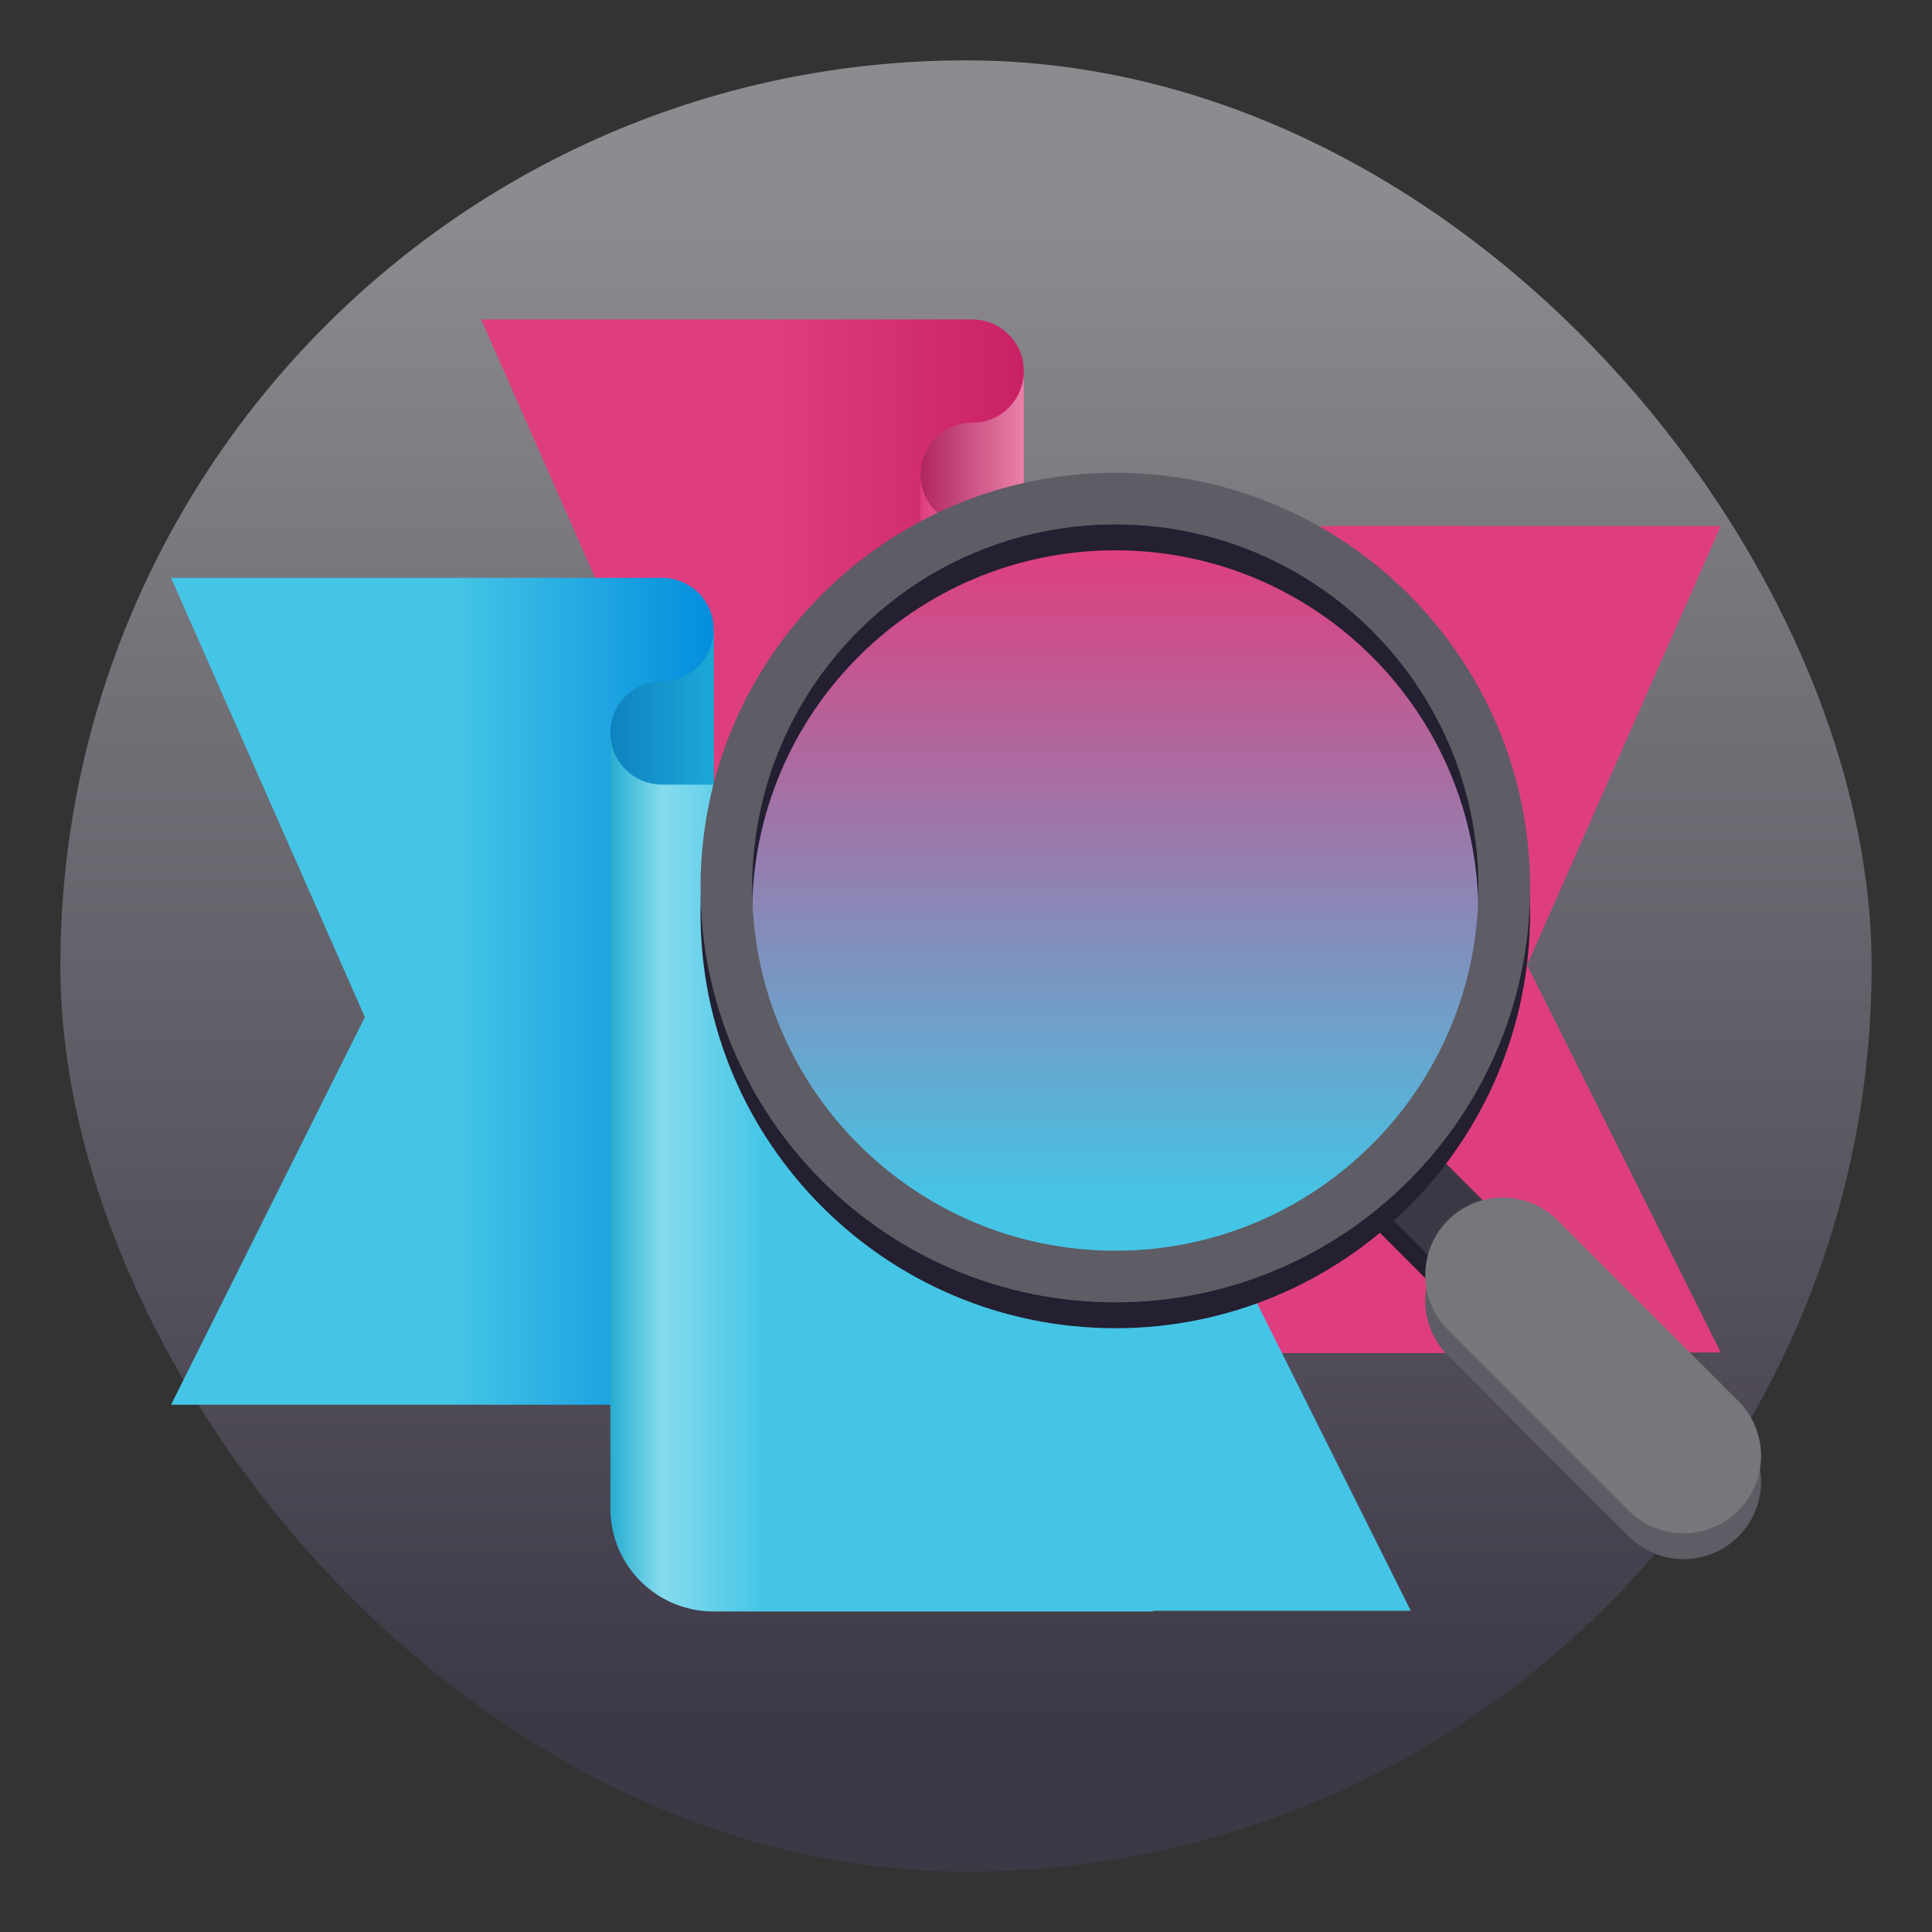 <svg xmlns="http://www.w3.org/2000/svg" width="64" height="64"><rect width="100%" height="100%" fill="#333333" stroke="none"/><defs><linearGradient id="b" x1="7.937" x2="7.937" y1="15.081" y2="1.852" gradientTransform="scale(3.78)" gradientUnits="userSpaceOnUse"><stop offset="0" stop-color="#3d3846"/><stop offset="1" stop-color="#8c8b8f"/></linearGradient><linearGradient id="c" x1="46" x2="26" y1="276" y2="276" gradientTransform="matrix(1 0 0 -1 24 308)" gradientUnits="userSpaceOnUse"><stop offset="0" stop-color="#c92165"/><stop offset="1" stop-color="#df3e7e"/></linearGradient><linearGradient id="d" x1="62" x2="74" y1="62" y2="62" gradientUnits="userSpaceOnUse"><stop offset="0" stop-color="#df3e7e"/><stop offset=".333" stop-color="#e878a5"/><stop offset="1" stop-color="#df3e7e"/></linearGradient><linearGradient id="e" x1="62" x2="70" y1="26.001" y2="26.001" gradientUnits="userSpaceOnUse"><stop offset="0" stop-color="#b0265e"/><stop offset="1" stop-color="#ea81aa"/></linearGradient><linearGradient id="f" x1="46" x2="26" y1="276" y2="276" gradientTransform="matrix(1 0 0 -1 0 328)" gradientUnits="userSpaceOnUse"><stop offset="0" stop-color="#038ddd"/><stop offset="1" stop-color="#44c5e6"/></linearGradient><linearGradient id="g" x1="38" x2="50" y1="82" y2="82" gradientUnits="userSpaceOnUse"><stop offset="0" stop-color="#26adcf"/><stop offset=".333" stop-color="#85dbee"/><stop offset="1" stop-color="#44c5e6"/></linearGradient><linearGradient id="h" x1="38" x2="46" y1="46.001" y2="46.001" gradientUnits="userSpaceOnUse"><stop offset="0" stop-color="#0e82c0"/><stop offset="1" stop-color="#1da8d7"/></linearGradient><linearGradient id="k" x1="37.889" x2="37.889" y1="39.965" y2="18.077" gradientUnits="userSpaceOnUse"><stop offset="0" stop-color="#44c5e6"/><stop offset="1" stop-color="#df3e7e"/></linearGradient><clipPath id="i"/><clipPath id="l"/><clipPath id="o"/><mask id="j" maskUnits="userSpaceOnUse"><g filter="url(#a)" transform="translate(8 16)"><path fill-opacity=".154" d="M-12.8-12.8h153.6v153.6H-12.8z"/></g></mask><mask id="m" maskUnits="userSpaceOnUse"><g filter="url(#a)" transform="translate(8 16)"><path fill-opacity=".154" d="M-12.8-12.8h153.6v153.6H-12.8z"/></g></mask><mask id="q" maskUnits="userSpaceOnUse"><g filter="url(#a)" transform="translate(8 16)"><path fill-opacity=".35" d="M-12.8-12.8h153.6v153.6H-12.8z"/></g></mask><radialGradient id="n" cx="85.118" cy="54" r="29.938" gradientUnits="userSpaceOnUse"><stop offset="0" stop-color="#fff"/><stop offset=".271" stop-color="#fff" stop-opacity=".867"/><stop offset="1" stop-color="#fff" stop-opacity="0"/></radialGradient><filter id="a" width="1" height="1" x="0" y="0"><feColorMatrix color-interpolation-filters="sRGB" values="0 0 0 0 1 0 0 0 0 1 0 0 0 0 1 0 0 0 1 0"/></filter></defs><rect width="60" height="60" x="2" y="2" fill="url(#b)" rx="30" ry="30"/><path fill="url(#c)" fill-rule="evenodd" d="M28 80h38c2.21 0 4-1.79 4-4V20c0-2.21-1.79-4-4-4H28l15 34z" transform="translate(3.955 3.734)scale(.428)"/><path fill="url(#d)" d="M104 96V32H70c-2.64 0-6-2-8-4v60c0 4.434 3.566 8 8 8z" transform="translate(3.955 3.734)scale(.428)"/><path fill="#df3e7e" fill-rule="evenodd" d="M57.003 44.804H40.746V22.558c0-3.423 3.422-5.134 3.422-5.134h12.835L50.586 31.97z"/><path fill="url(#e)" d="M70 20c0 2.21-1.79 4-4 4s-4 1.79-4 4 1.79 4 4 4v.004h4z" transform="translate(3.955 3.734)scale(.428)"/><path fill="url(#f)" d="M4 100h38c2.21 0 4-1.79 4-4V40c0-2.21-1.79-4-4-4H4l15 34z" transform="translate(3.955 3.734)scale(.428)"/><path fill="url(#g)" d="M80 116V52H46c-2.64 0-6-2-8-4v60c0 4.434 3.566 8 8 8z" transform="translate(3.955 3.734)scale(.428)"/><path fill="#44c5e6" fill-rule="evenodd" d="M46.735 53.36H30.48V29.403c0-3.423 3.422-3.423 3.422-3.423h12.834l-6.417 14.546z"/><path fill="url(#h)" d="M46 40c0 2.21-1.79 4-4 4s-4 1.79-4 4 1.79 4 4 4v.004h4z" transform="translate(3.955 3.734)scale(.428)"/><path fill="none" stroke="#fff" stroke-linecap="round" stroke-width="1.638" d="m131.23 118.55-15.457-15.456" clip-path="url(#i)" mask="url(#j)" transform="translate(.533 -3.11)scale(.428)"/><path fill="none" stroke="#241f31" stroke-width="2.567" d="m46.358 39.67 3.422 3.423"/><path fill="none" stroke="#3d3846" stroke-width="2.567" d="m46.358 38.815 3.422 3.422"/><path fill="none" stroke="#5e5c64" stroke-linecap="round" stroke-width="5.134" d="m49.78 43.093 5.99 5.989"/><path fill="url(#k)" d="M24.061 29.403c0 7.115 5.77 12.884 12.885 12.884S49.83 36.518 49.83 29.403s-5.769-12.885-12.884-12.885-12.885 5.77-12.885 12.885"/><path fill="none" stroke="#77767b" stroke-linecap="round" stroke-width="5.134" d="m49.78 42.237 5.99 5.99"/><path fill="none" stroke="#241f31" stroke-linejoin="round" stroke-width="1.711" d="M24.061 30.258c0 7.116 5.77 12.885 12.885 12.885S49.83 37.374 49.83 30.258s-5.769-12.884-12.884-12.884S24.06 23.143 24.06 30.258z"/><path fill="none" stroke="#fff" stroke-linecap="round" stroke-width="2" d="m132.12 119-16-16" clip-path="url(#l)" mask="url(#m)" transform="translate(.533 -3.11)scale(.428)"/><path fill="url(#n)" d="M115.06 76.063c0 16.535-13.403 29.937-29.938 29.937S55.185 92.598 55.185 76.063s13.402-29.938 29.937-29.938 29.938 13.402 29.938 29.938" clip-path="url(#o)" mask="url(#q)" transform="translate(.533 -3.11)scale(.428)"/><path fill="none" stroke="#5e5c64" stroke-linejoin="round" stroke-width="1.711" d="M24.061 29.403c0 7.115 5.77 12.884 12.885 12.884S49.83 36.518 49.83 29.403s-5.769-12.885-12.884-12.885-12.885 5.77-12.885 12.885z"/></svg>